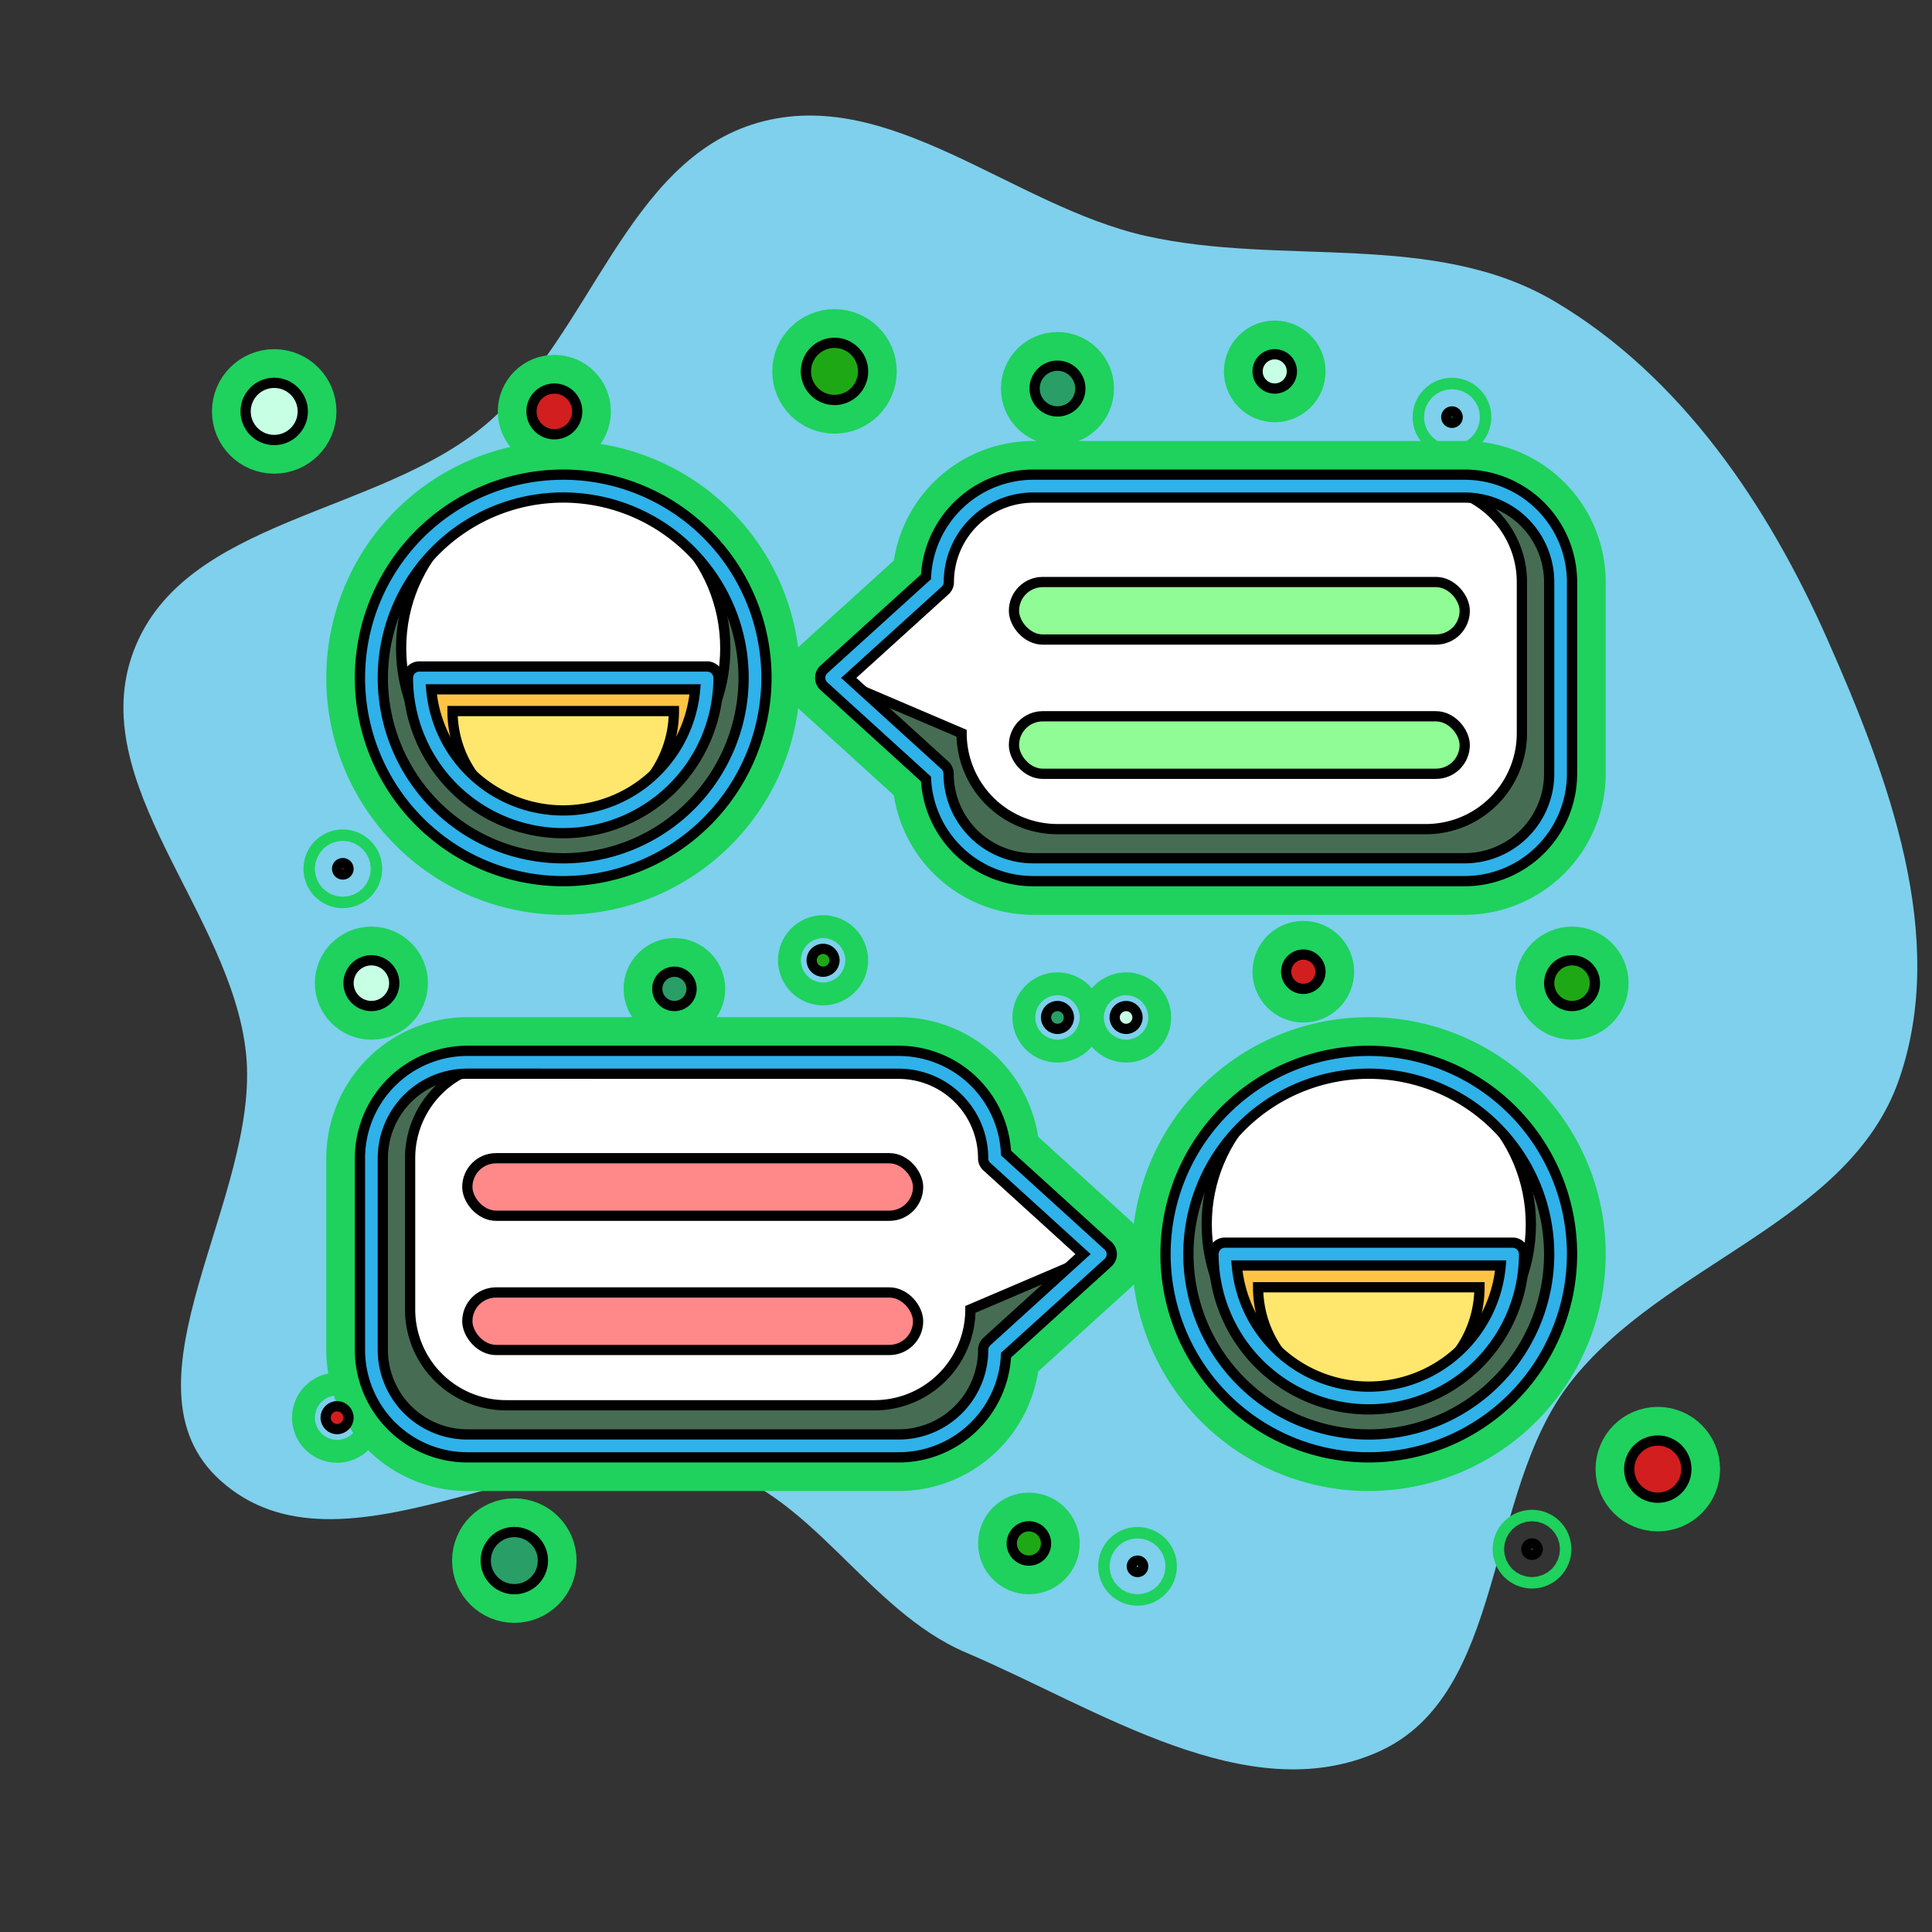 <!DOCTYPE svg PUBLIC "-//W3C//DTD SVG 1.1//EN" "http://www.w3.org/Graphics/SVG/1.1/DTD/svg11.dtd">
<!-- Uploaded to: SVG Repo, www.svgrepo.com, Transformed by: SVG Repo Mixer Tools -->
<svg width="800px" height="800px" viewBox="-40.96 -40.96 337.92 337.92" xmlns="http://www.w3.org/2000/svg" fill="#000000" stroke="#000000" stroke-width="1.792" transform="matrix(1, 0, 0, 1, 0, 0)">
<rect x="-40.96" y="-40.96" width="337.92" height="337.92" fill="#333333" stroke="none"/>
<g id="SVGRepo_bgCarrier" stroke-width="0" transform="translate(0,0), scale(1)">
<path transform="translate(-40.96, -40.96), scale(10.56)" d="M16,27.372C18.187,28.303,20.661,29.984,22.831,29.015C24.957,28.066,24.578,24.746,26.004,22.905C27.539,20.921,30.635,20.247,31.455,17.877C32.272,15.517,31.278,12.873,30.267,10.589C29.282,8.365,27.844,6.232,25.751,4.993C23.755,3.812,21.243,4.416,18.98,3.908C16.772,3.413,14.734,1.411,12.557,2.032C10.369,2.657,9.788,5.558,8.051,7.027C6.26,8.541,3.053,8.582,2.217,10.773C1.382,12.963,3.832,15.117,4.075,17.448C4.324,19.832,1.868,22.921,3.652,24.523C5.669,26.335,9.022,23.653,11.663,24.263C13.422,24.669,14.339,26.666,16,27.372" fill="#7ed0ec" strokewidth="0"/>
</g>
<g id="SVGRepo_tracerCarrier" stroke-linecap="round" stroke-linejoin="round" stroke="#1ed25d" stroke-width="11.776"> <defs> <style>.cls-1{fill:#299e67;}.cls-2{fill:#d21e1e;}.cls-3{fill:#1fa815;}.cls-4{fill:#c7ffe5;}.cls-5{fill:#466d53;}.cls-6{fill:#ffffff;}.cls-7{fill:#2fb1ea;}.cls-8{fill:#ffc444;}.cls-9{fill:#ffe76e;}.cls-10{fill:#90fc95;}.cls-11{fill:#f88;}</style> </defs> <title>business economic finance interprise company chat</title> <g id="Layer_2" data-name="Layer 2"> <circle class="cls-1" cx="49" cy="232" r="5"/> <circle class="cls-1" cx="144" cy="27" r="4"/> <circle class="cls-1" cx="77" cy="132" r="3"/> <circle class="cls-1" cx="144" cy="137" r="2"/> <circle class="cls-1" cx="227" cy="230" r="1"/> <circle class="cls-2" cx="249" cy="216" r="5"/> <circle class="cls-2" cx="56" cy="31" r="4"/> <circle class="cls-2" cx="187" cy="129" r="3"/> <circle class="cls-2" cx="18" cy="207" r="2"/> <circle class="cls-2" cx="19" cy="111" r="1"/> <circle class="cls-3" cx="105" cy="24" r="5"/> <circle class="cls-3" cx="234" cy="131" r="4"/> <circle class="cls-3" cx="139" cy="229" r="3"/> <circle class="cls-3" cx="103" cy="127" r="2"/> <circle class="cls-3" cx="213" cy="32" r="1"/> <circle class="cls-4" cx="7" cy="31" r="5"/> <circle class="cls-4" cx="24" cy="131" r="4"/> <circle class="cls-4" cx="182" cy="24" r="3"/> <circle class="cls-4" cx="156" cy="137" r="2"/> <circle class="cls-4" cx="158" cy="233" r="1"/> <circle class="cls-5" cx="57.55" cy="77.61" r="33.55"/> <circle class="cls-6" cx="57.55" cy="72.42" r="28.35"/> <path class="cls-7" d="M57.55,113.16A35.55,35.55,0,1,1,93.1,77.61,35.59,35.59,0,0,1,57.55,113.16Zm0-67.1A31.55,31.55,0,1,0,89.1,77.61,31.58,31.58,0,0,0,57.55,46.06Z"/> <path class="cls-8" d="M32.39,77.61a25.16,25.16,0,0,0,50.32,0Z"/> <path class="cls-9" d="M38.19,83.41a19.36,19.36,0,0,0,38.72,0Z"/> <path class="cls-7" d="M57.55,104.77A27.19,27.19,0,0,1,30.39,77.61a2,2,0,0,1,2-2H82.71a2,2,0,0,1,2,2A27.19,27.19,0,0,1,57.55,104.77ZM34.47,79.61a23.16,23.16,0,0,0,46.15,0Z"/> <circle class="cls-5" cx="198.45" cy="178.39" r="33.55"/> <circle class="cls-6" cx="198.45" cy="173.19" r="28.35"/> <path class="cls-7" d="M198.45,213.94A35.55,35.55,0,1,1,234,178.39,35.59,35.59,0,0,1,198.45,213.94Zm0-67.1A31.55,31.55,0,1,0,230,178.39,31.58,31.58,0,0,0,198.45,146.84Z"/> <path class="cls-8" d="M173.29,178.39a25.16,25.16,0,0,0,50.32,0Z"/> <path class="cls-9" d="M179.09,184.19a19.36,19.36,0,0,0,38.72,0Z"/> <path class="cls-7" d="M198.45,205.55a27.19,27.19,0,0,1-27.16-27.16,2,2,0,0,1,2-2h50.32a2,2,0,0,1,2,2A27.19,27.19,0,0,1,198.45,205.55Zm-23.08-25.16a23.16,23.16,0,0,0,46.15,0Z"/> <path class="cls-5" d="M232,60.84V94.39a16.77,16.77,0,0,1-16.77,16.77H139.74A16.77,16.77,0,0,1,123,94.39L104.52,77.61,123,60.84a16.77,16.77,0,0,1,16.77-16.77h75.48A16.77,16.77,0,0,1,232,60.84Z"/> <path class="cls-6" d="M225.23,60.84V87.29a16.77,16.77,0,0,1-16.77,16.77H144a16.77,16.77,0,0,1-16.77-16.77l-22.67-9.68L123,60.84a16.77,16.77,0,0,1,16.77-16.77h68.72A16.77,16.77,0,0,1,225.23,60.84Z"/> <path class="cls-7" d="M215.23,113.16H139.74A18.8,18.8,0,0,1,121,95.29l-17.82-16.2a2,2,0,0,1,0-3L121,59.93a18.8,18.8,0,0,1,18.75-17.87h75.48A18.8,18.8,0,0,1,234,60.84V94.39A18.8,18.8,0,0,1,215.23,113.16ZM107.49,77.61l16.82,15.29a2,2,0,0,1,.65,1.48,14.79,14.79,0,0,0,14.77,14.77h75.48A14.79,14.79,0,0,0,230,94.39V60.84a14.79,14.79,0,0,0-14.77-14.77H139.74A14.79,14.79,0,0,0,125,60.84a2,2,0,0,1-.65,1.48Z"/> <rect class="cls-10" x="136.39" y="60.84" width="78.84" height="10.06" rx="5.03" ry="5.03"/> <rect class="cls-10" x="136.39" y="84.32" width="78.84" height="10.06" rx="5.03" ry="5.03"/> <path class="cls-5" d="M24,161.61v33.55a16.77,16.77,0,0,0,16.77,16.77h75.48A16.77,16.77,0,0,0,133,195.16l18.45-16.77L133,161.61a16.77,16.77,0,0,0-16.77-16.77H40.77A16.77,16.77,0,0,0,24,161.61Z"/> <path class="cls-6" d="M30.77,161.61v26.45a16.77,16.77,0,0,0,16.77,16.77H112a16.77,16.77,0,0,0,16.77-16.77l22.67-9.68L133,161.61a16.77,16.77,0,0,0-16.77-16.77H47.54A16.77,16.77,0,0,0,30.77,161.61Z"/> <path class="cls-7" d="M116.26,213.94H40.77A18.8,18.8,0,0,1,22,195.16V161.61a18.8,18.8,0,0,1,18.77-18.77h75.48A18.8,18.8,0,0,1,135,160.71l17.82,16.2a2,2,0,0,1,0,3L135,196.07A18.8,18.8,0,0,1,116.26,213.94Zm-75.48-67.1A14.79,14.79,0,0,0,26,161.61v33.55a14.79,14.79,0,0,0,14.77,14.77h75.48A14.79,14.79,0,0,0,131,195.16a2,2,0,0,1,.65-1.48l16.82-15.29-16.82-15.29a2,2,0,0,1-.65-1.48,14.79,14.79,0,0,0-14.77-14.77Z"/> <rect class="cls-11" x="40.77" y="161.61" width="78.84" height="10.06" rx="5.03" ry="5.03" transform="translate(160.39 333.29) rotate(180)"/> <rect class="cls-11" x="40.77" y="185.1" width="78.84" height="10.06" rx="5.03" ry="5.03" transform="translate(160.39 380.26) rotate(180)"/> </g> </g>
<g id="SVGRepo_iconCarrier"> <defs> <style>.cls-1{fill:#299e67;}.cls-2{fill:#d21e1e;}.cls-3{fill:#1fa815;}.cls-4{fill:#c7ffe5;}.cls-5{fill:#466d53;}.cls-6{fill:#ffffff;}.cls-7{fill:#2fb1ea;}.cls-8{fill:#ffc444;}.cls-9{fill:#ffe76e;}.cls-10{fill:#90fc95;}.cls-11{fill:#f88;}</style> </defs> <title>business economic finance interprise company chat</title> <g id="Layer_2" data-name="Layer 2"> <circle class="cls-1" cx="49" cy="232" r="5"/> <circle class="cls-1" cx="144" cy="27" r="4"/> <circle class="cls-1" cx="77" cy="132" r="3"/> <circle class="cls-1" cx="144" cy="137" r="2"/> <circle class="cls-1" cx="227" cy="230" r="1"/> <circle class="cls-2" cx="249" cy="216" r="5"/> <circle class="cls-2" cx="56" cy="31" r="4"/> <circle class="cls-2" cx="187" cy="129" r="3"/> <circle class="cls-2" cx="18" cy="207" r="2"/> <circle class="cls-2" cx="19" cy="111" r="1"/> <circle class="cls-3" cx="105" cy="24" r="5"/> <circle class="cls-3" cx="234" cy="131" r="4"/> <circle class="cls-3" cx="139" cy="229" r="3"/> <circle class="cls-3" cx="103" cy="127" r="2"/> <circle class="cls-3" cx="213" cy="32" r="1"/> <circle class="cls-4" cx="7" cy="31" r="5"/> <circle class="cls-4" cx="24" cy="131" r="4"/> <circle class="cls-4" cx="182" cy="24" r="3"/> <circle class="cls-4" cx="156" cy="137" r="2"/> <circle class="cls-4" cx="158" cy="233" r="1"/> <circle class="cls-5" cx="57.55" cy="77.61" r="33.55"/> <circle class="cls-6" cx="57.55" cy="72.42" r="28.35"/> <path class="cls-7" d="M57.55,113.16A35.55,35.55,0,1,1,93.1,77.61,35.59,35.59,0,0,1,57.55,113.16Zm0-67.1A31.55,31.55,0,1,0,89.1,77.61,31.58,31.58,0,0,0,57.55,46.06Z"/> <path class="cls-8" d="M32.39,77.61a25.16,25.16,0,0,0,50.32,0Z"/> <path class="cls-9" d="M38.19,83.41a19.36,19.36,0,0,0,38.72,0Z"/> <path class="cls-7" d="M57.55,104.77A27.19,27.19,0,0,1,30.39,77.61a2,2,0,0,1,2-2H82.71a2,2,0,0,1,2,2A27.19,27.19,0,0,1,57.55,104.77ZM34.47,79.61a23.16,23.16,0,0,0,46.15,0Z"/> <circle class="cls-5" cx="198.45" cy="178.39" r="33.55"/> <circle class="cls-6" cx="198.45" cy="173.19" r="28.35"/> <path class="cls-7" d="M198.45,213.94A35.55,35.55,0,1,1,234,178.39,35.59,35.59,0,0,1,198.45,213.94Zm0-67.1A31.55,31.55,0,1,0,230,178.39,31.58,31.58,0,0,0,198.45,146.84Z"/> <path class="cls-8" d="M173.29,178.39a25.16,25.16,0,0,0,50.32,0Z"/> <path class="cls-9" d="M179.09,184.19a19.36,19.36,0,0,0,38.72,0Z"/> <path class="cls-7" d="M198.45,205.55a27.19,27.19,0,0,1-27.16-27.16,2,2,0,0,1,2-2h50.32a2,2,0,0,1,2,2A27.19,27.19,0,0,1,198.45,205.55Zm-23.08-25.16a23.16,23.16,0,0,0,46.15,0Z"/> <path class="cls-5" d="M232,60.84V94.39a16.77,16.77,0,0,1-16.77,16.77H139.74A16.77,16.77,0,0,1,123,94.39L104.52,77.61,123,60.84a16.77,16.77,0,0,1,16.77-16.77h75.48A16.77,16.77,0,0,1,232,60.84Z"/> <path class="cls-6" d="M225.23,60.84V87.29a16.77,16.77,0,0,1-16.77,16.77H144a16.77,16.77,0,0,1-16.77-16.77l-22.67-9.68L123,60.84a16.77,16.77,0,0,1,16.77-16.77h68.72A16.77,16.77,0,0,1,225.23,60.84Z"/> <path class="cls-7" d="M215.23,113.16H139.74A18.8,18.8,0,0,1,121,95.29l-17.82-16.2a2,2,0,0,1,0-3L121,59.93a18.8,18.8,0,0,1,18.75-17.87h75.48A18.8,18.8,0,0,1,234,60.84V94.39A18.8,18.8,0,0,1,215.23,113.16ZM107.49,77.61l16.82,15.29a2,2,0,0,1,.65,1.48,14.79,14.79,0,0,0,14.77,14.77h75.48A14.79,14.79,0,0,0,230,94.39V60.84a14.79,14.79,0,0,0-14.77-14.77H139.74A14.79,14.79,0,0,0,125,60.84a2,2,0,0,1-.65,1.48Z"/> <rect class="cls-10" x="136.39" y="60.84" width="78.84" height="10.06" rx="5.03" ry="5.03"/> <rect class="cls-10" x="136.39" y="84.32" width="78.84" height="10.06" rx="5.03" ry="5.03"/> <path class="cls-5" d="M24,161.61v33.55a16.77,16.77,0,0,0,16.77,16.77h75.48A16.77,16.77,0,0,0,133,195.16l18.45-16.77L133,161.61a16.77,16.77,0,0,0-16.77-16.77H40.77A16.77,16.77,0,0,0,24,161.61Z"/> <path class="cls-6" d="M30.77,161.61v26.45a16.77,16.77,0,0,0,16.77,16.77H112a16.77,16.77,0,0,0,16.77-16.77l22.67-9.68L133,161.61a16.77,16.77,0,0,0-16.77-16.77H47.54A16.77,16.77,0,0,0,30.77,161.61Z"/> <path class="cls-7" d="M116.26,213.94H40.77A18.8,18.8,0,0,1,22,195.16V161.61a18.8,18.8,0,0,1,18.77-18.77h75.48A18.8,18.8,0,0,1,135,160.71l17.82,16.2a2,2,0,0,1,0,3L135,196.07A18.8,18.8,0,0,1,116.26,213.94Zm-75.48-67.1A14.79,14.79,0,0,0,26,161.61v33.55a14.79,14.79,0,0,0,14.77,14.77h75.48A14.79,14.79,0,0,0,131,195.16a2,2,0,0,1,.65-1.48l16.82-15.29-16.82-15.29a2,2,0,0,1-.65-1.48,14.79,14.79,0,0,0-14.77-14.77Z"/> <rect class="cls-11" x="40.77" y="161.61" width="78.84" height="10.06" rx="5.03" ry="5.03" transform="translate(160.39 333.29) rotate(180)"/> <rect class="cls-11" x="40.77" y="185.1" width="78.84" height="10.06" rx="5.03" ry="5.03" transform="translate(160.39 380.26) rotate(180)"/> </g> </g>
</svg>